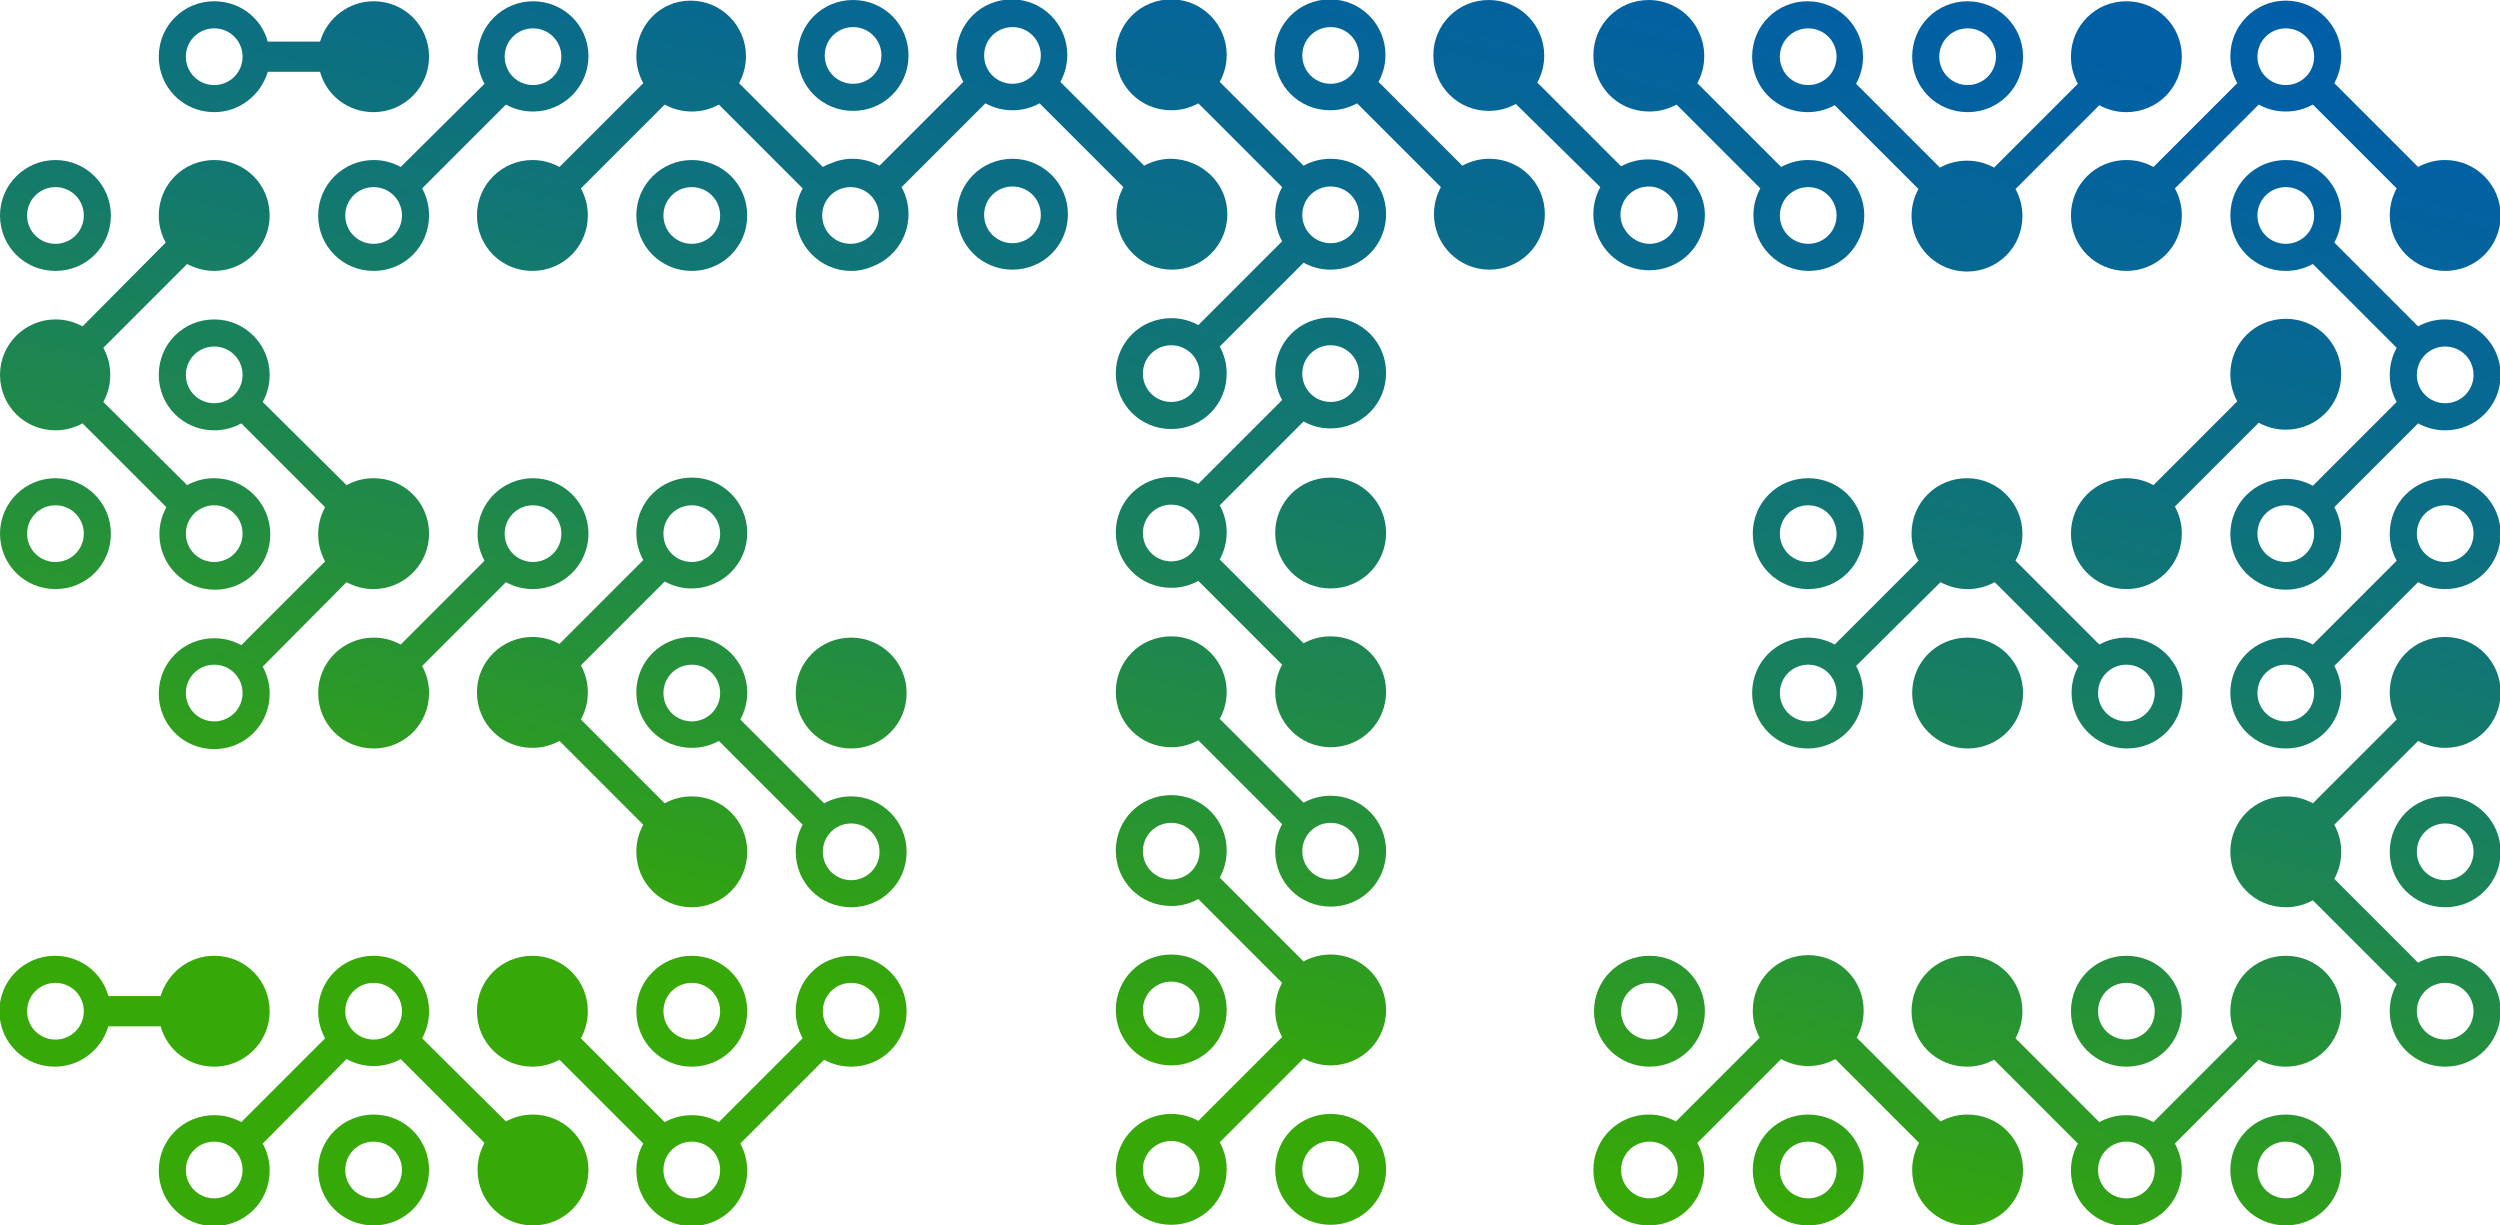 <?xml version="1.0" encoding="utf-8"?>
<!-- Generator: Adobe Illustrator 27.0.0, SVG Export Plug-In . SVG Version: 6.00 Build 0)  -->
<svg version="1.1" id="Layer_2_00000076602133219311449720000018130341663909429669_"
	 xmlns="http://www.w3.org/2000/svg" xmlns:xlink="http://www.w3.org/1999/xlink" x="0px" y="0px" viewBox="0 0 396.8 194.5"
	 style="enable-background:new 0 0 396.8 194.5;" xml:space="preserve">
<style type="text/css">
	.st0{fill:url(#SVGID_1_);}
	.st1{fill:url(#SVGID_00000089535266122706137930000013704388481655844250_);}
	.st2{fill:url(#SVGID_00000145027704363121784750000010399559116647128456_);}
	.st3{fill:url(#SVGID_00000024699639765290936700000014059421296465549472_);}
	.st4{fill:url(#SVGID_00000084523906835792406230000016439090507009569717_);}
	.st5{fill:url(#SVGID_00000011010082877896002540000010263063085368714678_);}
	.st6{fill:url(#SVGID_00000101790381829415885540000008843141481598527912_);}
	.st7{fill:url(#SVGID_00000096762206488276335240000009494167744312906644_);}
	.st8{fill:url(#SVGID_00000034769854392870575860000016424802177517796992_);}
	.st9{fill:url(#SVGID_00000145048815352429473040000016478913540424090273_);}
	.st10{fill:url(#SVGID_00000159467532360919778430000005512714066596994491_);}
	.st11{fill:url(#SVGID_00000149344130901812232550000000530391005441875851_);}
	.st12{fill:url(#SVGID_00000013174506354553552870000015701074363309459117_);}
	.st13{fill:url(#SVGID_00000179626552259623882840000012774280201165611396_);}
	.st14{fill:url(#SVGID_00000060025332353913923780000007753543581532868776_);}
	.st15{fill:url(#SVGID_00000044138115062998910840000002889039033577097611_);}
	.st16{fill:url(#SVGID_00000013159877553443425710000006859025026107844262_);}
	.st17{fill:url(#SVGID_00000032617762507797056640000009037244428224193674_);}
	.st18{fill:url(#SVGID_00000038376834346698502540000002550822589207080631_);}
	.st19{fill:url(#SVGID_00000121274926799653088820000015949421951881426835_);}
	.st20{fill:url(#SVGID_00000049902687301178139470000015621943799124843681_);}
	.st21{fill:url(#SVGID_00000072248314767016203080000001407245538414974347_);}
	.st22{fill:url(#SVGID_00000017509075505437604600000006291662689273258663_);}
	.st23{fill:url(#SVGID_00000129195400511896572090000017679291453417878941_);}
	.st24{fill:url(#SVGID_00000170965789660914733240000017987035659006166936_);}
	.st25{fill:url(#SVGID_00000091733265934555499640000018097836443389959583_);}
	.st26{fill:url(#SVGID_00000152230234999994393330000010648991748307271564_);}
	.st27{fill:url(#SVGID_00000173869938919489219440000001667339317634347398_);}
	.st28{fill:url(#SVGID_00000062874698100036321140000000828986131697216902_);}
	.st29{fill:url(#SVGID_00000123399495186311864690000007303738409659948724_);}
	.st30{fill:url(#SVGID_00000081627325540661234440000010758874581403433352_);}
	.st31{fill:url(#SVGID_00000181069982762142105700000011518379108798067860_);}
	.st32{fill:url(#SVGID_00000057129010380707254870000008770431125051606913_);}
	.st33{fill:url(#SVGID_00000098195572788694527950000003381893409049441704_);}
	.st34{fill:url(#SVGID_00000018223197587813626740000011568847519069484209_);}
	.st35{fill:url(#SVGID_00000126322266749131461540000013865104560839387814_);}
	.st36{fill:url(#SVGID_00000152960592814757221870000007734617034928999304_);}
	.st37{fill:url(#SVGID_00000106117251799539844870000013789738630705055391_);}
	.st38{fill:url(#SVGID_00000026165314791171574660000015442837231195304633_);}
	.st39{fill:url(#SVGID_00000119806946016343703380000005889414933120137151_);}
	.st40{fill:url(#SVGID_00000000944267056332641550000017810491371508335788_);}
	.st41{fill:url(#SVGID_00000132807441824125643290000002910513639822080149_);}
	.st42{fill:url(#SVGID_00000001658814997833287250000011366784301369633937_);}
	.st43{fill:url(#SVGID_00000136404046557431818660000003315673649452982657_);}
	.st44{fill:url(#SVGID_00000005983462220845466450000001396949311320640944_);}
	.st45{fill:url(#SVGID_00000132090575991943210530000007238898170629976236_);}
</style>
<g id="Layer_1-2">
	<g>
		
			<linearGradient id="SVGID_1_" gradientUnits="userSpaceOnUse" x1="191.31" y1="25.34" x2="237.731" y2="226.41" gradientTransform="matrix(1 0 0 -1 0 196)">
			<stop  offset="0" style="stop-color:#36A808"/>
			<stop  offset="4.000000e-02" style="stop-color:#32A312"/>
			<stop  offset="0.28" style="stop-color:#208A47"/>
			<stop  offset="0.51" style="stop-color:#127771"/>
			<stop  offset="0.71" style="stop-color:#08698F"/>
			<stop  offset="0.88" style="stop-color:#0261A1"/>
			<stop  offset="1" style="stop-color:#005EA8"/>
		</linearGradient>
		<path class="st0" d="M211.2,75.8c-4.9,0-8.8,3.9-8.8,8.8s3.9,8.8,8.8,8.8s8.8-3.9,8.8-8.8S216.1,75.8,211.2,75.8z"/>
		
			<linearGradient id="SVGID_00000032648723079042308500000008807806478143120012_" gradientUnits="userSpaceOnUse" x1="124.604" y1="40.739" x2="171.024" y2="241.809" gradientTransform="matrix(1 0 0 -1 0 196)">
			<stop  offset="0" style="stop-color:#36A808"/>
			<stop  offset="4.000000e-02" style="stop-color:#32A312"/>
			<stop  offset="0.28" style="stop-color:#208A47"/>
			<stop  offset="0.51" style="stop-color:#127771"/>
			<stop  offset="0.71" style="stop-color:#08698F"/>
			<stop  offset="0.88" style="stop-color:#0261A1"/>
			<stop  offset="1" style="stop-color:#005EA8"/>
		</linearGradient>
		<path style="fill:url(#SVGID_00000032648723079042308500000008807806478143120012_);" d="M135.1,101.2c-4.9,0-8.8,3.9-8.8,8.8
			s3.9,8.8,8.8,8.8s8.8-3.9,8.8-8.8S139.9,101.2,135.1,101.2z"/>
		
			<linearGradient id="SVGID_00000039826336396614878100000012942503747828257436_" gradientUnits="userSpaceOnUse" x1="320.523" y1="-4.498" x2="366.943" y2="196.572" gradientTransform="matrix(1 0 0 -1 0 196)">
			<stop  offset="0" style="stop-color:#36A808"/>
			<stop  offset="4.000000e-02" style="stop-color:#32A312"/>
			<stop  offset="0.28" style="stop-color:#208A47"/>
			<stop  offset="0.51" style="stop-color:#127771"/>
			<stop  offset="0.71" style="stop-color:#08698F"/>
			<stop  offset="0.88" style="stop-color:#0261A1"/>
			<stop  offset="1" style="stop-color:#005EA8"/>
		</linearGradient>
		<path style="fill:url(#SVGID_00000039826336396614878100000012942503747828257436_);" d="M362.8,68.2c4.9,0,8.8-3.9,8.8-8.8
			s-3.9-8.8-8.8-8.8s-8.8,3.9-8.8,8.8c0,1.6,0.4,3,1.1,4.3L341.8,77c-1.3-0.7-2.7-1.1-4.3-1.1c-4.9,0-8.8,3.9-8.8,8.8
			s3.9,8.8,8.8,8.8s8.8-3.9,8.8-8.8c0-1.6-0.4-3-1.1-4.3l13.3-13.3C359.8,67.8,361.2,68.2,362.8,68.2z"/>
		
			<linearGradient id="SVGID_00000163760920773265594330000010926150759200825516_" gradientUnits="userSpaceOnUse" x1="292.873" y1="1.889" x2="339.293" y2="202.959" gradientTransform="matrix(1 0 0 -1 0 196)">
			<stop  offset="0" style="stop-color:#36A808"/>
			<stop  offset="4.000000e-02" style="stop-color:#32A312"/>
			<stop  offset="0.28" style="stop-color:#208A47"/>
			<stop  offset="0.51" style="stop-color:#127771"/>
			<stop  offset="0.71" style="stop-color:#08698F"/>
			<stop  offset="0.88" style="stop-color:#0261A1"/>
			<stop  offset="1" style="stop-color:#005EA8"/>
		</linearGradient>
		<path style="fill:url(#SVGID_00000163760920773265594330000010926150759200825516_);" d="M303.5,110c0,4.8,3.9,8.8,8.8,8.8
			s8.8-3.9,8.8-8.8s-3.9-8.8-8.8-8.8S303.5,105.1,303.5,110z"/>
		
			<linearGradient id="SVGID_00000116206647976730316630000014532723499106502582_" gradientUnits="userSpaceOnUse" x1="187.622" y1="26.19" x2="234.042" y2="227.26" gradientTransform="matrix(1 0 0 -1 0 196)">
			<stop  offset="0" style="stop-color:#36A808"/>
			<stop  offset="4.000000e-02" style="stop-color:#32A312"/>
			<stop  offset="0.28" style="stop-color:#208A47"/>
			<stop  offset="0.51" style="stop-color:#127771"/>
			<stop  offset="0.71" style="stop-color:#08698F"/>
			<stop  offset="0.88" style="stop-color:#0261A1"/>
			<stop  offset="1" style="stop-color:#005EA8"/>
		</linearGradient>
		<path style="fill:url(#SVGID_00000116206647976730316630000014532723499106502582_);" d="M211.2,126.3c-1.6,0-3,0.4-4.3,1.1
			l-13.3-13.3c0.7-1.3,1.1-2.7,1.1-4.3c0-4.8-3.9-8.8-8.8-8.8s-8.8,3.9-8.8,8.8s3.9,8.8,8.8,8.8c1.6,0,3-0.4,4.3-1.1l13.3,13.3
			c-0.7,1.3-1.1,2.7-1.1,4.3c0,4.9,3.9,8.8,8.8,8.8s8.8-3.9,8.8-8.8S216.1,126.3,211.2,126.3z M211.2,139.6c-2.5,0-4.5-2-4.5-4.5
			s2-4.5,4.5-4.5s4.5,2,4.5,4.5S213.7,139.6,211.2,139.6z"/>
		
			<linearGradient id="SVGID_00000154428203541432142650000003527315123632186517_" gradientUnits="userSpaceOnUse" x1="213.45" y1="20.22" x2="259.87" y2="221.3" gradientTransform="matrix(1 0 0 -1 0 196)">
			<stop  offset="0" style="stop-color:#36A808"/>
			<stop  offset="4.000000e-02" style="stop-color:#32A312"/>
			<stop  offset="0.28" style="stop-color:#208A47"/>
			<stop  offset="0.51" style="stop-color:#127771"/>
			<stop  offset="0.71" style="stop-color:#08698F"/>
			<stop  offset="0.88" style="stop-color:#0261A1"/>
			<stop  offset="1" style="stop-color:#005EA8"/>
		</linearGradient>
		<path style="fill:url(#SVGID_00000154428203541432142650000003527315123632186517_);" d="M211.2,176.8c-4.9,0-8.8,3.9-8.8,8.8
			s3.9,8.8,8.8,8.8s8.8-3.9,8.8-8.8S216.1,176.8,211.2,176.8z M211.2,190.1c-2.5,0-4.5-2-4.5-4.5s2-4.5,4.5-4.5s4.5,2,4.5,4.5
			S213.7,190.1,211.2,190.1z"/>
		
			<linearGradient id="SVGID_00000085218804041181596020000014034922319801170360_" gradientUnits="userSpaceOnUse" x1="213.486" y1="20.211" x2="259.906" y2="221.291" gradientTransform="matrix(1 0 0 -1 0 196)">
			<stop  offset="0" style="stop-color:#36A808"/>
			<stop  offset="4.000000e-02" style="stop-color:#32A312"/>
			<stop  offset="0.28" style="stop-color:#208A47"/>
			<stop  offset="0.51" style="stop-color:#127771"/>
			<stop  offset="0.71" style="stop-color:#08698F"/>
			<stop  offset="0.88" style="stop-color:#0261A1"/>
			<stop  offset="1" style="stop-color:#005EA8"/>
		</linearGradient>
		<path style="fill:url(#SVGID_00000085218804041181596020000014034922319801170360_);" d="M269.4,29.9c-1.5-2.8-4.4-4.6-7.8-4.6
			c-1.6,0-3,0.4-4.3,1.1l-13.3-13.3c0.7-1.3,1.1-2.7,1.1-4.3c0-4.8-3.9-8.8-8.8-8.8s-8.8,3.9-8.8,8.8s3.9,8.8,8.8,8.8
			c1.6,0,3-0.4,4.3-1.1L254,29.7c-0.7,1.3-1.1,2.7-1.1,4.3s0.4,3,1.1,4.3c1.5,2.8,4.4,4.6,7.8,4.6c4.9,0,8.8-3.9,8.8-8.8
			C270.6,32.6,270.2,31.2,269.4,29.9L269.4,29.9z M261.8,38.7c-1.6,0-3-0.9-3.8-2.1c-0.5-0.7-0.8-1.6-0.8-2.5c0-2.5,2-4.5,4.5-4.5
			c1.6,0,3,0.9,3.8,2.1c0.5,0.7,0.8,1.6,0.8,2.5C266.3,36.7,264.3,38.7,261.8,38.7L261.8,38.7z"/>
		
			<linearGradient id="SVGID_00000089559654130835939820000011126383978679732110_" gradientUnits="userSpaceOnUse" x1="189.452" y1="25.762" x2="235.873" y2="226.842" gradientTransform="matrix(1 0 0 -1 0 196)">
			<stop  offset="0" style="stop-color:#36A808"/>
			<stop  offset="4.000000e-02" style="stop-color:#32A312"/>
			<stop  offset="0.28" style="stop-color:#208A47"/>
			<stop  offset="0.51" style="stop-color:#127771"/>
			<stop  offset="0.71" style="stop-color:#08698F"/>
			<stop  offset="0.88" style="stop-color:#0261A1"/>
			<stop  offset="1" style="stop-color:#005EA8"/>
		</linearGradient>
		<path style="fill:url(#SVGID_00000089559654130835939820000011126383978679732110_);" d="M236.4,25.2c-1.6,0-3,0.4-4.3,1.1
			l-13.3-13.3c0.7-1.3,1.1-2.7,1.1-4.3c0-4.8-3.9-8.8-8.8-8.8s-8.8,3.9-8.8,8.8s3.9,8.8,8.8,8.8c1.6,0,3-0.4,4.3-1.1l13.3,13.3
			c-0.7,1.3-1.1,2.7-1.1,4.3c0,4.8,3.9,8.8,8.8,8.8s8.8-3.9,8.8-8.8S241.3,25.2,236.4,25.2z M211.2,13.3c-2.5,0-4.5-2-4.5-4.5
			s2-4.5,4.5-4.5s4.5,2,4.5,4.5S213.7,13.3,211.2,13.3z"/>
		
			<linearGradient id="SVGID_00000011013932808905758490000014596341729527032196_" gradientUnits="userSpaceOnUse" x1="165.479" y1="31.3" x2="211.899" y2="232.37" gradientTransform="matrix(1 0 0 -1 0 196)">
			<stop  offset="0" style="stop-color:#36A808"/>
			<stop  offset="4.000000e-02" style="stop-color:#32A312"/>
			<stop  offset="0.28" style="stop-color:#208A47"/>
			<stop  offset="0.51" style="stop-color:#127771"/>
			<stop  offset="0.71" style="stop-color:#08698F"/>
			<stop  offset="0.88" style="stop-color:#0261A1"/>
			<stop  offset="1" style="stop-color:#005EA8"/>
		</linearGradient>
		<path style="fill:url(#SVGID_00000011013932808905758490000014596341729527032196_);" d="M211.2,25.2c-1.6,0-3,0.4-4.3,1.1
			l-13.3-13.3c0.7-1.3,1.1-2.7,1.1-4.3c0-4.8-3.9-8.8-8.8-8.8s-8.8,3.9-8.8,8.8s3.9,8.8,8.8,8.8c1.6,0,3-0.4,4.3-1.1l13.3,13.3
			c-0.7,1.3-1.1,2.7-1.1,4.3s0.4,3,1.1,4.3l-13.3,13.3c-1.3-0.7-2.7-1.1-4.3-1.1c-4.9,0-8.8,3.9-8.8,8.8s3.9,8.8,8.8,8.8
			s8.8-3.9,8.8-8.8c0-1.6-0.4-3-1.1-4.3l13.3-13.3c1.3,0.7,2.7,1.1,4.3,1.1c4.9,0,8.8-3.9,8.8-8.8S216.1,25.2,211.2,25.2z
			 M185.9,63.8c-2.5,0-4.5-2-4.5-4.5s2-4.5,4.5-4.5s4.5,2,4.5,4.5S188.4,63.8,185.9,63.8z M211.2,38.6c-2.5,0-4.5-2-4.5-4.5
			s2-4.5,4.5-4.5s4.5,2,4.5,4.5S213.7,38.6,211.2,38.6z"/>
		
			<linearGradient id="SVGID_00000049180612615089647570000001847417132169185427_" gradientUnits="userSpaceOnUse" x1="102.768" y1="45.77" x2="149.188" y2="246.85" gradientTransform="matrix(1 0 0 -1 0 196)">
			<stop  offset="0" style="stop-color:#36A808"/>
			<stop  offset="4.000000e-02" style="stop-color:#32A312"/>
			<stop  offset="0.28" style="stop-color:#208A47"/>
			<stop  offset="0.51" style="stop-color:#127771"/>
			<stop  offset="0.71" style="stop-color:#08698F"/>
			<stop  offset="0.88" style="stop-color:#0261A1"/>
			<stop  offset="1" style="stop-color:#005EA8"/>
		</linearGradient>
		<path style="fill:url(#SVGID_00000049180612615089647570000001847417132169185427_);" d="M135.4,0c-4.9,0-8.8,3.9-8.8,8.8
			s3.9,8.8,8.8,8.8s8.8-3.9,8.8-8.8S140.3,0,135.4,0z M135.4,13.3c-2.5,0-4.5-2-4.5-4.5s2-4.5,4.5-4.5s4.5,2,4.5,4.5
			S137.9,13.3,135.4,13.3z"/>
		
			<linearGradient id="SVGID_00000101066423994318393310000015916412321702828169_" gradientUnits="userSpaceOnUse" x1="182.083" y1="27.459" x2="228.513" y2="228.539" gradientTransform="matrix(1 0 0 -1 0 196)">
			<stop  offset="0" style="stop-color:#36A808"/>
			<stop  offset="4.000000e-02" style="stop-color:#32A312"/>
			<stop  offset="0.28" style="stop-color:#208A47"/>
			<stop  offset="0.51" style="stop-color:#127771"/>
			<stop  offset="0.71" style="stop-color:#08698F"/>
			<stop  offset="0.88" style="stop-color:#0261A1"/>
			<stop  offset="1" style="stop-color:#005EA8"/>
		</linearGradient>
		<path style="fill:url(#SVGID_00000101066423994318393310000015916412321702828169_);" d="M211.2,101c-1.6,0-3,0.4-4.3,1.1
			l-13.3-13.3c0.7-1.3,1.1-2.7,1.1-4.3s-0.4-3-1.1-4.3l13.3-13.3c1.3,0.7,2.7,1.1,4.3,1.1c4.9,0,8.8-3.9,8.8-8.8s-3.9-8.8-8.8-8.8
			s-8.8,3.9-8.8,8.8c0,1.6,0.4,3,1.1,4.3l-13.3,13.3c-1.3-0.7-2.7-1.1-4.3-1.1c-4.9,0-8.8,3.9-8.8,8.8s3.9,8.8,8.8,8.8
			c1.6,0,3-0.4,4.3-1.1l13.3,13.3c-0.7,1.3-1.1,2.7-1.1,4.3c0,4.8,3.9,8.8,8.8,8.8s8.8-3.9,8.8-8.8S216.1,101,211.2,101z
			 M211.2,54.8c2.5,0,4.5,2,4.5,4.5s-2,4.5-4.5,4.5s-4.5-2-4.5-4.5S208.7,54.8,211.2,54.8z M185.9,89.1c-2.5,0-4.5-2-4.5-4.5
			s2-4.5,4.5-4.5s4.5,2,4.5,4.5S188.4,89.1,185.9,89.1z"/>
		
			<linearGradient id="SVGID_00000170244471549321684760000015726559362888539321_" gradientUnits="userSpaceOnUse" x1="183.933" y1="27.039" x2="230.363" y2="228.109" gradientTransform="matrix(1 0 0 -1 0 196)">
			<stop  offset="0" style="stop-color:#36A808"/>
			<stop  offset="4.000000e-02" style="stop-color:#32A312"/>
			<stop  offset="0.28" style="stop-color:#208A47"/>
			<stop  offset="0.51" style="stop-color:#127771"/>
			<stop  offset="0.71" style="stop-color:#08698F"/>
			<stop  offset="0.88" style="stop-color:#0261A1"/>
			<stop  offset="1" style="stop-color:#005EA8"/>
		</linearGradient>
		<path style="fill:url(#SVGID_00000170244471549321684760000015726559362888539321_);" d="M185.9,151.5c-4.9,0-8.8,3.9-8.8,8.8
			s3.9,8.8,8.8,8.8s8.8-3.9,8.8-8.8S190.8,151.5,185.9,151.5z M185.9,164.8c-2.5,0-4.5-2-4.5-4.5s2-4.5,4.5-4.5s4.5,2,4.5,4.5
			S188.4,164.8,185.9,164.8z"/>
		
			<linearGradient id="SVGID_00000022529002987052185180000004175579843748891291_" gradientUnits="userSpaceOnUse" x1="193.155" y1="24.911" x2="239.575" y2="225.981" gradientTransform="matrix(1 0 0 -1 0 196)">
			<stop  offset="0" style="stop-color:#36A808"/>
			<stop  offset="4.000000e-02" style="stop-color:#32A312"/>
			<stop  offset="0.28" style="stop-color:#208A47"/>
			<stop  offset="0.51" style="stop-color:#127771"/>
			<stop  offset="0.71" style="stop-color:#08698F"/>
			<stop  offset="0.88" style="stop-color:#0261A1"/>
			<stop  offset="1" style="stop-color:#005EA8"/>
		</linearGradient>
		<path style="fill:url(#SVGID_00000022529002987052185180000004175579843748891291_);" d="M211.2,151.5c-1.6,0-3,0.4-4.3,1.1
			l-13.3-13.3c0.7-1.3,1.1-2.7,1.1-4.3c0-4.9-3.9-8.8-8.8-8.8s-8.8,3.9-8.8,8.8s3.9,8.8,8.8,8.8c1.6,0,3-0.4,4.3-1.1l13.3,13.3
			c-0.7,1.3-1.1,2.7-1.1,4.3s0.4,3,1.1,4.3l-13.3,13.3c-1.3-0.7-2.7-1.1-4.3-1.1c-4.9,0-8.8,3.9-8.8,8.8s3.9,8.8,8.8,8.8
			s8.8-3.9,8.8-8.8c0-1.6-0.4-3-1.1-4.3l13.3-13.3c1.3,0.7,2.7,1.1,4.3,1.1c4.9,0,8.8-3.9,8.8-8.8S216.1,151.5,211.2,151.5z
			 M185.9,139.6c-2.5,0-4.5-2-4.5-4.5s2-4.5,4.5-4.5s4.5,2,4.5,4.5S188.4,139.6,185.9,139.6z M185.9,190.1c-2.5,0-4.5-2-4.5-4.5
			s2-4.5,4.5-4.5s4.5,2,4.5,4.5S188.4,190.1,185.9,190.1z"/>
		
			<linearGradient id="SVGID_00000072962528484902775720000009459533418097992348_" gradientUnits="userSpaceOnUse" x1="132.285" y1="38.959" x2="178.705" y2="240.039" gradientTransform="matrix(1 0 0 -1 0 196)">
			<stop  offset="0" style="stop-color:#36A808"/>
			<stop  offset="4.000000e-02" style="stop-color:#32A312"/>
			<stop  offset="0.28" style="stop-color:#208A47"/>
			<stop  offset="0.51" style="stop-color:#127771"/>
			<stop  offset="0.71" style="stop-color:#08698F"/>
			<stop  offset="0.88" style="stop-color:#0261A1"/>
			<stop  offset="1" style="stop-color:#005EA8"/>
		</linearGradient>
		<path style="fill:url(#SVGID_00000072962528484902775720000009459533418097992348_);" d="M160.7,25.2c-4.9,0-8.8,3.9-8.8,8.8
			s3.9,8.8,8.8,8.8s8.8-3.9,8.8-8.8S165.5,25.2,160.7,25.2z M160.7,38.6c-2.5,0-4.5-2-4.5-4.5s2-4.5,4.5-4.5s4.5,2,4.5,4.5
			S163.2,38.6,160.7,38.6z"/>
		
			<linearGradient id="SVGID_00000012467984058389058250000011772998273614792326_" gradientUnits="userSpaceOnUse" x1="-0.814" y1="69.689" x2="45.606" y2="270.759" gradientTransform="matrix(1 0 0 -1 0 196)">
			<stop  offset="0" style="stop-color:#36A808"/>
			<stop  offset="4.000000e-02" style="stop-color:#32A312"/>
			<stop  offset="0.28" style="stop-color:#208A47"/>
			<stop  offset="0.51" style="stop-color:#127771"/>
			<stop  offset="0.71" style="stop-color:#08698F"/>
			<stop  offset="0.88" style="stop-color:#0261A1"/>
			<stop  offset="1" style="stop-color:#005EA8"/>
		</linearGradient>
		<path style="fill:url(#SVGID_00000012467984058389058250000011772998273614792326_);" d="M8.8,75.9c-4.8,0-8.8,3.9-8.8,8.8
			s3.9,8.8,8.8,8.8s8.8-3.9,8.8-8.8S13.6,75.9,8.8,75.9z M8.8,89.2c-2.5,0-4.5-2-4.5-4.5s2-4.5,4.5-4.5s4.5,2,4.5,4.5
			S11.3,89.2,8.8,89.2z"/>
		
			<linearGradient id="SVGID_00000036966692285613926320000000572942096025324467_" gradientUnits="userSpaceOnUse" x1="-11.884" y1="72.249" x2="34.536" y2="273.319" gradientTransform="matrix(1 0 0 -1 0 196)">
			<stop  offset="0" style="stop-color:#36A808"/>
			<stop  offset="4.000000e-02" style="stop-color:#32A312"/>
			<stop  offset="0.28" style="stop-color:#208A47"/>
			<stop  offset="0.51" style="stop-color:#127771"/>
			<stop  offset="0.71" style="stop-color:#08698F"/>
			<stop  offset="0.88" style="stop-color:#0261A1"/>
			<stop  offset="1" style="stop-color:#005EA8"/>
		</linearGradient>
		<path style="fill:url(#SVGID_00000036966692285613926320000000572942096025324467_);" d="M8.8,25.4c-4.8,0-8.8,3.9-8.8,8.8
			S3.9,43,8.8,43s8.8-3.9,8.8-8.8S13.6,25.4,8.8,25.4z M8.8,38.7c-2.5,0-4.5-2-4.5-4.5s2-4.5,4.5-4.5s4.5,2,4.5,4.5
			S11.3,38.7,8.8,38.7z"/>
		
			<linearGradient id="SVGID_00000039851934750767067900000014633325610895916217_" gradientUnits="userSpaceOnUse" x1="27.778" y1="63.09" x2="74.198" y2="264.161" gradientTransform="matrix(1 0 0 -1 0 196)">
			<stop  offset="0" style="stop-color:#36A808"/>
			<stop  offset="4.000000e-02" style="stop-color:#32A312"/>
			<stop  offset="0.28" style="stop-color:#208A47"/>
			<stop  offset="0.51" style="stop-color:#127771"/>
			<stop  offset="0.71" style="stop-color:#08698F"/>
			<stop  offset="0.88" style="stop-color:#0261A1"/>
			<stop  offset="1" style="stop-color:#005EA8"/>
		</linearGradient>
		<path style="fill:url(#SVGID_00000039851934750767067900000014633325610895916217_);" d="M34,151.7c-4,0-7.4,2.7-8.5,6.4h-8.3
			c-1-3.7-4.4-6.4-8.5-6.4c-4.8,0-8.8,3.9-8.8,8.8s3.9,8.8,8.8,8.8c4,0,7.4-2.7,8.5-6.4h8.3c1,3.7,4.4,6.4,8.5,6.4
			c4.8,0,8.8-3.9,8.8-8.8S38.9,151.7,34,151.7z M8.8,165c-2.5,0-4.5-2-4.5-4.5s2-4.5,4.5-4.5s4.5,2,4.5,4.5S11.3,165,8.8,165z"/>
		
			<linearGradient id="SVGID_00000127025023432988337240000013758036113746518418_" gradientUnits="userSpaceOnUse" x1="8.399" y1="67.56" x2="54.819" y2="268.63" gradientTransform="matrix(1 0 0 -1 0 196)">
			<stop  offset="0" style="stop-color:#36A808"/>
			<stop  offset="4.000000e-02" style="stop-color:#32A312"/>
			<stop  offset="0.28" style="stop-color:#208A47"/>
			<stop  offset="0.51" style="stop-color:#127771"/>
			<stop  offset="0.71" style="stop-color:#08698F"/>
			<stop  offset="0.88" style="stop-color:#0261A1"/>
			<stop  offset="1" style="stop-color:#005EA8"/>
		</linearGradient>
		<path style="fill:url(#SVGID_00000127025023432988337240000013758036113746518418_);" d="M34,75.9c-1.6,0-3,0.4-4.3,1.1L16.4,63.8
			c0.7-1.3,1.1-2.7,1.1-4.3s-0.4-3-1.1-4.3l13.3-13.3C31,42.6,32.5,43,34,43c4.8,0,8.8-3.9,8.8-8.8s-3.9-8.8-8.8-8.8
			s-8.8,3.9-8.8,8.8c0,1.6,0.4,3,1.1,4.3L13.1,51.8c-1.3-0.7-2.7-1.1-4.3-1.1c-4.8,0-8.8,3.9-8.8,8.8s3.9,8.8,8.8,8.8
			c1.6,0,3-0.4,4.3-1.1l13.3,13.3c-0.7,1.3-1.1,2.7-1.1,4.3c0,4.8,3.9,8.8,8.8,8.8s8.8-3.9,8.8-8.8S38.9,75.9,34,75.9z M34,89.2
			c-2.5,0-4.5-2-4.5-4.5s2-4.5,4.5-4.5s4.5,2,4.5,4.5S36.5,89.2,34,89.2z"/>
		
			<linearGradient id="SVGID_00000039855546133594825410000016299944354381146278_" gradientUnits="userSpaceOnUse" x1="84.015" y1="50.111" x2="130.435" y2="251.181" gradientTransform="matrix(1 0 0 -1 0 196)">
			<stop  offset="0" style="stop-color:#36A808"/>
			<stop  offset="4.000000e-02" style="stop-color:#32A312"/>
			<stop  offset="0.28" style="stop-color:#208A47"/>
			<stop  offset="0.51" style="stop-color:#127771"/>
			<stop  offset="0.71" style="stop-color:#08698F"/>
			<stop  offset="0.88" style="stop-color:#0261A1"/>
			<stop  offset="1" style="stop-color:#005EA8"/>
		</linearGradient>
		<path style="fill:url(#SVGID_00000039855546133594825410000016299944354381146278_);" d="M109.8,25.4c-4.8,0-8.8,3.9-8.8,8.8
			s3.9,8.8,8.8,8.8s8.8-3.9,8.8-8.8S114.7,25.4,109.8,25.4z M109.8,38.7c-2.5,0-4.5-2-4.5-4.5s2-4.5,4.5-4.5s4.5,2,4.5,4.5
			S112.3,38.7,109.8,38.7z"/>
		
			<linearGradient id="SVGID_00000103951540499244838910000011909054257884488341_" gradientUnits="userSpaceOnUse" x1="108.144" y1="44.531" x2="154.564" y2="245.611" gradientTransform="matrix(1 0 0 -1 0 196)">
			<stop  offset="0" style="stop-color:#36A808"/>
			<stop  offset="4.000000e-02" style="stop-color:#32A312"/>
			<stop  offset="0.28" style="stop-color:#208A47"/>
			<stop  offset="0.51" style="stop-color:#127771"/>
			<stop  offset="0.71" style="stop-color:#08698F"/>
			<stop  offset="0.88" style="stop-color:#0261A1"/>
			<stop  offset="1" style="stop-color:#005EA8"/>
		</linearGradient>
		<path style="fill:url(#SVGID_00000103951540499244838910000011909054257884488341_);" d="M185.9,25.2c-1.6,0-3,0.4-4.3,1.1
			l-13.3-13.3c0.7-1.3,1.1-2.7,1.1-4.3c0-4.8-3.9-8.8-8.8-8.8s-8.8,3.9-8.8,8.8c0,1.6,0.4,3,1.1,4.3l-13.3,13.3
			c-1.3-0.7-2.7-1.1-4.3-1.1c-1.3,0-2.5,0.3-3.6,0.8c-0.4,0.1-0.7,0.3-1.1,0.5l-13.3-13.3c0.7-1.3,1.1-2.7,1.1-4.3
			c0-4.8-3.9-8.8-8.8-8.8S101,4.1,101,8.9c0,1.6,0.4,3,1.1,4.3L88.8,26.5c-1.3-0.7-2.7-1.1-4.3-1.1c-4.8,0-8.8,3.9-8.8,8.8
			s3.9,8.8,8.8,8.8s8.8-3.9,8.8-8.8c0-1.6-0.4-3-1.1-4.3l13.3-13.3c1.3,0.7,2.7,1.1,4.3,1.1s3-0.4,4.3-1.1l13.3,13.3
			c-0.7,1.3-1.1,2.7-1.1,4.3c0,4.8,3.9,8.8,8.8,8.8c1.3,0,2.5-0.3,3.6-0.8c3.2-1.3,5.5-4.5,5.5-8.2c0-1.6-0.4-3-1.1-4.3l13.3-13.3
			c1.3,0.7,2.7,1.1,4.3,1.1s3-0.4,4.3-1.1l13.3,13.3c-0.7,1.3-1.1,2.7-1.1,4.3c0,4.8,3.9,8.8,8.8,8.8s8.8-3.9,8.8-8.8
			S190.8,25.3,185.9,25.2L185.9,25.2z M135,38.7c-2.5,0-4.5-2-4.5-4.5s2-4.5,4.5-4.5s4.5,2,4.5,4.5S137.5,38.7,135,38.7z
			 M160.7,13.3c-2.5,0-4.5-2-4.5-4.5s2-4.5,4.5-4.5s4.5,2,4.5,4.5S163.2,13.3,160.7,13.3z"/>
		
			<linearGradient id="SVGID_00000148646648200525177400000009230387290937877930_" gradientUnits="userSpaceOnUse" x1="91.397" y1="48.401" x2="137.816" y2="249.471" gradientTransform="matrix(1 0 0 -1 0 196)">
			<stop  offset="0" style="stop-color:#36A808"/>
			<stop  offset="4.000000e-02" style="stop-color:#32A312"/>
			<stop  offset="0.28" style="stop-color:#208A47"/>
			<stop  offset="0.51" style="stop-color:#127771"/>
			<stop  offset="0.71" style="stop-color:#08698F"/>
			<stop  offset="0.88" style="stop-color:#0261A1"/>
			<stop  offset="1" style="stop-color:#005EA8"/>
		</linearGradient>
		<path style="fill:url(#SVGID_00000148646648200525177400000009230387290937877930_);" d="M109.8,126.4c-1.6,0-3,0.4-4.3,1.1
			l-13.3-13.3c0.7-1.3,1.1-2.7,1.1-4.3s-0.4-3-1.1-4.3l13.3-13.3c1.3,0.7,2.7,1.1,4.3,1.1c4.8,0,8.8-3.9,8.8-8.8s-3.9-8.8-8.8-8.8
			s-8.8,3.9-8.8,8.8c0,1.6,0.4,3,1.1,4.3l-13.3,13.3c-1.3-0.7-2.7-1.1-4.3-1.1c-4.8,0-8.8,3.9-8.8,8.8s3.9,8.8,8.8,8.8
			c1.6,0,3-0.4,4.3-1.1l13.3,13.3c-0.7,1.3-1.1,2.7-1.1,4.3c0,4.9,3.9,8.8,8.8,8.8s8.8-3.9,8.8-8.8S114.7,126.4,109.8,126.4z
			 M109.8,80.2c2.5,0,4.5,2,4.5,4.5s-2,4.5-4.5,4.5s-4.5-2-4.5-4.5S107.3,80.2,109.8,80.2z"/>
		
			<linearGradient id="SVGID_00000042702366790092830550000007684839015632905111_" gradientUnits="userSpaceOnUse" x1="115.377" y1="42.861" x2="161.798" y2="243.941" gradientTransform="matrix(1 0 0 -1 0 196)">
			<stop  offset="0" style="stop-color:#36A808"/>
			<stop  offset="4.000000e-02" style="stop-color:#32A312"/>
			<stop  offset="0.28" style="stop-color:#208A47"/>
			<stop  offset="0.51" style="stop-color:#127771"/>
			<stop  offset="0.71" style="stop-color:#08698F"/>
			<stop  offset="0.88" style="stop-color:#0261A1"/>
			<stop  offset="1" style="stop-color:#005EA8"/>
		</linearGradient>
		<path style="fill:url(#SVGID_00000042702366790092830550000007684839015632905111_);" d="M135.1,126.4c-1.6,0-3,0.4-4.3,1.1
			l-13.3-13.3c0.7-1.3,1.1-2.7,1.1-4.3c0-4.8-3.9-8.8-8.8-8.8s-8.8,3.9-8.8,8.8s3.9,8.8,8.8,8.8c1.6,0,3-0.4,4.3-1.1l13.3,13.3
			c-0.7,1.3-1.1,2.7-1.1,4.3c0,4.9,3.9,8.8,8.8,8.8s8.8-3.9,8.8-8.8S139.9,126.4,135.1,126.4z M109.8,114.5c-2.5,0-4.5-2-4.5-4.5
			s2-4.5,4.5-4.5s4.5,2,4.5,4.5S112.3,114.5,109.8,114.5z M135.1,139.7c-2.5,0-4.5-2-4.5-4.5s2-4.5,4.5-4.5s4.5,2,4.5,4.5
			S137.6,139.7,135.1,139.7z"/>
		
			<linearGradient id="SVGID_00000095303497170113415620000009714585691435864496_" gradientUnits="userSpaceOnUse" x1="61.889" y1="55.21" x2="108.309" y2="256.29" gradientTransform="matrix(1 0 0 -1 0 196)">
			<stop  offset="0" style="stop-color:#36A808"/>
			<stop  offset="4.000000e-02" style="stop-color:#32A312"/>
			<stop  offset="0.28" style="stop-color:#208A47"/>
			<stop  offset="0.51" style="stop-color:#127771"/>
			<stop  offset="0.71" style="stop-color:#08698F"/>
			<stop  offset="0.88" style="stop-color:#0261A1"/>
			<stop  offset="1" style="stop-color:#005EA8"/>
		</linearGradient>
		<path style="fill:url(#SVGID_00000095303497170113415620000009714585691435864496_);" d="M84.6,75.9c-4.8,0-8.8,3.9-8.8,8.8
			c0,1.6,0.4,3,1.1,4.3l-13.3,13.3c-1.3-0.7-2.7-1.1-4.3-1.1c-4.8,0-8.8,3.9-8.8,8.8s3.9,8.8,8.8,8.8s8.8-3.9,8.8-8.8
			c0-1.6-0.4-3-1.1-4.3l13.3-13.3c1.3,0.7,2.7,1.1,4.3,1.1c4.8,0,8.8-3.9,8.8-8.8S89.4,75.9,84.6,75.9z M84.6,89.2
			c-2.5,0-4.5-2-4.5-4.5s2-4.5,4.5-4.5s4.5,2,4.5,4.5S87.1,89.2,84.6,89.2z"/>
		
			<linearGradient id="SVGID_00000106863293342033415080000009499425547612913293_" gradientUnits="userSpaceOnUse" x1="111.691" y1="43.72" x2="158.111" y2="244.79" gradientTransform="matrix(1 0 0 -1 0 196)">
			<stop  offset="0" style="stop-color:#36A808"/>
			<stop  offset="4.000000e-02" style="stop-color:#32A312"/>
			<stop  offset="0.28" style="stop-color:#208A47"/>
			<stop  offset="0.51" style="stop-color:#127771"/>
			<stop  offset="0.71" style="stop-color:#08698F"/>
			<stop  offset="0.88" style="stop-color:#0261A1"/>
			<stop  offset="1" style="stop-color:#005EA8"/>
		</linearGradient>
		<path style="fill:url(#SVGID_00000106863293342033415080000009499425547612913293_);" d="M109.8,151.7c-4.8,0-8.8,3.9-8.8,8.8
			s3.9,8.8,8.8,8.8s8.8-3.9,8.8-8.8S114.7,151.7,109.8,151.7z M109.8,165c-2.5,0-4.5-2-4.5-4.5s2-4.5,4.5-4.5s4.5,2,4.5,4.5
			S112.3,165,109.8,165z"/>
		
			<linearGradient id="SVGID_00000118372418854436171220000005208736785551991960_" gradientUnits="userSpaceOnUse" x1="32.372" y1="62.032" x2="78.792" y2="263.102" gradientTransform="matrix(1 0 0 -1 0 196)">
			<stop  offset="0" style="stop-color:#36A808"/>
			<stop  offset="4.000000e-02" style="stop-color:#32A312"/>
			<stop  offset="0.28" style="stop-color:#208A47"/>
			<stop  offset="0.51" style="stop-color:#127771"/>
			<stop  offset="0.71" style="stop-color:#08698F"/>
			<stop  offset="0.88" style="stop-color:#0261A1"/>
			<stop  offset="1" style="stop-color:#005EA8"/>
		</linearGradient>
		<path style="fill:url(#SVGID_00000118372418854436171220000005208736785551991960_);" d="M59.3,75.9c-1.6,0-3,0.4-4.3,1.1
			L41.7,63.8c0.7-1.3,1.1-2.7,1.1-4.3c0-4.8-3.9-8.8-8.8-8.8s-8.8,3.9-8.8,8.8s3.9,8.8,8.8,8.8c1.6,0,3-0.4,4.3-1.1l13.3,13.3
			c-0.7,1.3-1.1,2.7-1.1,4.3s0.4,3,1.1,4.3l-13.3,13.3c-1.3-0.7-2.7-1.1-4.3-1.1c-4.9,0-8.8,3.9-8.8,8.8s3.9,8.8,8.8,8.8
			s8.8-3.9,8.8-8.8c0-1.6-0.4-3-1.1-4.3L55,92.4c1.3,0.7,2.7,1.1,4.3,1.1c4.8,0,8.8-3.9,8.8-8.8S64.2,75.9,59.3,75.9z M34,64
			c-2.5,0-4.5-2-4.5-4.5s2-4.5,4.5-4.5s4.5,2,4.5,4.5S36.5,64,34,64z M34,114.5c-2.5,0-4.5-2-4.5-4.5s2-4.5,4.5-4.5s4.5,2,4.5,4.5
			S36.5,114.5,34,114.5z"/>
		
			<linearGradient id="SVGID_00000113321366198189071270000001848106646005036989_" gradientUnits="userSpaceOnUse" x1="111.691" y1="43.72" x2="158.111" y2="244.79" gradientTransform="matrix(1 0 0 -1 0 196)">
			<stop  offset="0" style="stop-color:#36A808"/>
			<stop  offset="4.000000e-02" style="stop-color:#32A312"/>
			<stop  offset="0.28" style="stop-color:#208A47"/>
			<stop  offset="0.51" style="stop-color:#127771"/>
			<stop  offset="0.71" style="stop-color:#08698F"/>
			<stop  offset="0.88" style="stop-color:#0261A1"/>
			<stop  offset="1" style="stop-color:#005EA8"/>
		</linearGradient>
		<path style="fill:url(#SVGID_00000113321366198189071270000001848106646005036989_);" d="M135.1,151.7c-4.9,0-8.8,3.9-8.8,8.8
			c0,1.6,0.4,3,1.1,4.3l-13.3,13.3c-1.3-0.7-2.7-1.1-4.3-1.1s-3,0.4-4.3,1.1l-13.3-13.3c0.7-1.3,1.1-2.7,1.1-4.3
			c0-4.9-3.9-8.8-8.8-8.8s-8.8,3.9-8.8,8.8s3.9,8.8,8.8,8.8c1.6,0,3-0.4,4.3-1.1l13.3,13.3c-0.7,1.3-1.1,2.7-1.1,4.3
			c0,4.9,3.9,8.8,8.8,8.8s8.8-3.9,8.8-8.8c0-1.6-0.4-3-1.1-4.3l13.3-13.3c1.3,0.7,2.7,1.1,4.3,1.1c4.9,0,8.8-3.9,8.8-8.8
			S139.9,151.7,135.1,151.7z M109.8,190.2c-2.5,0-4.5-2-4.5-4.5s2-4.5,4.5-4.5s4.5,2,4.5,4.5S112.3,190.2,109.8,190.2z M135.1,165
			c-2.5,0-4.5-2-4.5-4.5s2-4.5,4.5-4.5s4.5,2,4.5,4.5S137.6,165,135.1,165z"/>
		
			<linearGradient id="SVGID_00000183947628782989552990000015018962046512692898_" gradientUnits="userSpaceOnUse" x1="45.279" y1="59.05" x2="91.709" y2="260.12" gradientTransform="matrix(1 0 0 -1 0 196)">
			<stop  offset="0" style="stop-color:#36A808"/>
			<stop  offset="4.000000e-02" style="stop-color:#32A312"/>
			<stop  offset="0.28" style="stop-color:#208A47"/>
			<stop  offset="0.51" style="stop-color:#127771"/>
			<stop  offset="0.71" style="stop-color:#08698F"/>
			<stop  offset="0.88" style="stop-color:#0261A1"/>
			<stop  offset="1" style="stop-color:#005EA8"/>
		</linearGradient>
		<path style="fill:url(#SVGID_00000183947628782989552990000015018962046512692898_);" d="M84.6,0.2c-4.8,0-8.8,3.9-8.8,8.8
			c0,1.6,0.4,3,1.1,4.3L63.6,26.5c-1.3-0.7-2.7-1.1-4.3-1.1c-4.8,0-8.8,3.9-8.8,8.8s3.9,8.8,8.8,8.8s8.8-3.9,8.8-8.8
			c0-1.6-0.4-3-1.1-4.3l13.3-13.3c1.3,0.7,2.7,1.1,4.3,1.1c4.8,0,8.8-3.9,8.8-8.8S89.4,0.2,84.6,0.2z M59.3,38.7
			c-2.5,0-4.5-2-4.5-4.5s2-4.5,4.5-4.5s4.5,2,4.5,4.5S61.8,38.7,59.3,38.7z M84.6,13.5c-2.5,0-4.5-2-4.5-4.5s2-4.5,4.5-4.5
			s4.5,2,4.5,4.5S87.1,13.5,84.6,13.5z"/>
		
			<linearGradient id="SVGID_00000129899427981509432770000007875430829660817554_" gradientUnits="userSpaceOnUse" x1="18.539" y1="65.22" x2="64.959" y2="266.29" gradientTransform="matrix(1 0 0 -1 0 196)">
			<stop  offset="0" style="stop-color:#36A808"/>
			<stop  offset="4.000000e-02" style="stop-color:#32A312"/>
			<stop  offset="0.28" style="stop-color:#208A47"/>
			<stop  offset="0.51" style="stop-color:#127771"/>
			<stop  offset="0.71" style="stop-color:#08698F"/>
			<stop  offset="0.88" style="stop-color:#0261A1"/>
			<stop  offset="1" style="stop-color:#005EA8"/>
		</linearGradient>
		<path style="fill:url(#SVGID_00000129899427981509432770000007875430829660817554_);" d="M59.3,0.2c-4,0-7.4,2.7-8.5,6.4h-8.3
			c-1-3.7-4.4-6.4-8.5-6.4c-4.9,0-8.8,3.9-8.8,8.8s3.9,8.8,8.8,8.8c4,0,7.4-2.7,8.5-6.4h8.3c1,3.7,4.4,6.4,8.5,6.4
			c4.8,0,8.8-3.9,8.8-8.8S64.2,0.2,59.3,0.2z M34,13.5c-2.5,0-4.5-2-4.5-4.5s2-4.5,4.5-4.5s4.5,2,4.5,4.5S36.5,13.5,34,13.5z"/>
		
			<linearGradient id="SVGID_00000125581451684153723460000006837842331069104807_" gradientUnits="userSpaceOnUse" x1="69.273" y1="53.512" x2="115.693" y2="254.582" gradientTransform="matrix(1 0 0 -1 0 196)">
			<stop  offset="0" style="stop-color:#36A808"/>
			<stop  offset="4.000000e-02" style="stop-color:#32A312"/>
			<stop  offset="0.28" style="stop-color:#208A47"/>
			<stop  offset="0.51" style="stop-color:#127771"/>
			<stop  offset="0.71" style="stop-color:#08698F"/>
			<stop  offset="0.88" style="stop-color:#0261A1"/>
			<stop  offset="1" style="stop-color:#005EA8"/>
		</linearGradient>
		<path style="fill:url(#SVGID_00000125581451684153723460000006837842331069104807_);" d="M59.3,176.9c-4.8,0-8.8,3.9-8.8,8.8
			s3.9,8.8,8.8,8.8s8.8-3.9,8.8-8.8S64.2,176.9,59.3,176.9z M59.3,190.2c-2.5,0-4.5-2-4.5-4.5s2-4.5,4.5-4.5s4.5,2,4.5,4.5
			S61.8,190.2,59.3,190.2z"/>
		
			<linearGradient id="SVGID_00000046338531122131753580000007515400988209854383_" gradientUnits="userSpaceOnUse" x1="69.273" y1="53.512" x2="115.693" y2="254.582" gradientTransform="matrix(1 0 0 -1 0 196)">
			<stop  offset="0" style="stop-color:#36A808"/>
			<stop  offset="4.000000e-02" style="stop-color:#32A312"/>
			<stop  offset="0.28" style="stop-color:#208A47"/>
			<stop  offset="0.51" style="stop-color:#127771"/>
			<stop  offset="0.71" style="stop-color:#08698F"/>
			<stop  offset="0.88" style="stop-color:#0261A1"/>
			<stop  offset="1" style="stop-color:#005EA8"/>
		</linearGradient>
		<path style="fill:url(#SVGID_00000046338531122131753580000007515400988209854383_);" d="M84.6,176.9c-1.6,0-3,0.4-4.3,1.1
			L67,164.8c0.7-1.3,1.1-2.7,1.1-4.3c0-4.9-3.9-8.8-8.8-8.8s-8.8,3.9-8.8,8.8c0,1.6,0.4,3,1.1,4.3l-13.3,13.3
			c-1.3-0.7-2.7-1.1-4.3-1.1c-4.9,0-8.8,3.9-8.8,8.8s3.9,8.8,8.8,8.8s8.8-3.9,8.8-8.8c0-1.6-0.4-3-1.1-4.3L55,168.1
			c1.3,0.7,2.7,1.1,4.3,1.1s3-0.4,4.3-1.1l13.3,13.3c-0.7,1.3-1.1,2.7-1.1,4.3c0,4.9,3.9,8.8,8.8,8.8s8.8-3.9,8.8-8.8
			S89.4,176.9,84.6,176.9z M34,190.2c-2.5,0-4.5-2-4.5-4.5s2-4.5,4.5-4.5s4.5,2,4.5,4.5S36.5,190.2,34,190.2z M59.3,165
			c-2.5,0-4.5-2-4.5-4.5s2-4.5,4.5-4.5s4.5,2,4.5,4.5S61.8,165,59.3,165z"/>
		
			<linearGradient id="SVGID_00000057117261958612041200000011652032178883876498_" gradientUnits="userSpaceOnUse" x1="370.335" y1="-16.001" x2="416.755" y2="185.079" gradientTransform="matrix(1 0 0 -1 0 196)">
			<stop  offset="0" style="stop-color:#36A808"/>
			<stop  offset="4.000000e-02" style="stop-color:#32A312"/>
			<stop  offset="0.28" style="stop-color:#208A47"/>
			<stop  offset="0.51" style="stop-color:#127771"/>
			<stop  offset="0.71" style="stop-color:#08698F"/>
			<stop  offset="0.88" style="stop-color:#0261A1"/>
			<stop  offset="1" style="stop-color:#005EA8"/>
		</linearGradient>
		<path style="fill:url(#SVGID_00000057117261958612041200000011652032178883876498_);" d="M388.1,126.4c-4.9,0-8.8,3.9-8.8,8.8
			s3.9,8.8,8.8,8.8s8.8-3.9,8.8-8.8S392.9,126.4,388.1,126.4z M388.1,139.7c-2.5,0-4.5-2-4.5-4.5s2-4.5,4.5-4.5s4.5,2,4.5,4.5
			S390.6,139.7,388.1,139.7z"/>
		
			<linearGradient id="SVGID_00000114753933667515367200000003216241095164680350_" gradientUnits="userSpaceOnUse" x1="357.424" y1="-13.019" x2="403.844" y2="188.061" gradientTransform="matrix(1 0 0 -1 0 196)">
			<stop  offset="0" style="stop-color:#36A808"/>
			<stop  offset="4.000000e-02" style="stop-color:#32A312"/>
			<stop  offset="0.28" style="stop-color:#208A47"/>
			<stop  offset="0.51" style="stop-color:#127771"/>
			<stop  offset="0.71" style="stop-color:#08698F"/>
			<stop  offset="0.88" style="stop-color:#0261A1"/>
			<stop  offset="1" style="stop-color:#005EA8"/>
		</linearGradient>
		<path style="fill:url(#SVGID_00000114753933667515367200000003216241095164680350_);" d="M362.8,176.9c-4.9,0-8.8,3.9-8.8,8.8
			s3.9,8.8,8.8,8.8s8.8-3.9,8.8-8.8S367.7,176.9,362.8,176.9z M362.8,190.2c-2.5,0-4.5-2-4.5-4.5s2-4.5,4.5-4.5s4.5,2,4.5,4.5
			S365.3,190.2,362.8,190.2z"/>
		
			<linearGradient id="SVGID_00000073715594758831000790000016486707206594283409_" gradientUnits="userSpaceOnUse" x1="327.914" y1="-6.201" x2="374.344" y2="194.869" gradientTransform="matrix(1 0 0 -1 0 196)">
			<stop  offset="0" style="stop-color:#36A808"/>
			<stop  offset="4.000000e-02" style="stop-color:#32A312"/>
			<stop  offset="0.28" style="stop-color:#208A47"/>
			<stop  offset="0.51" style="stop-color:#127771"/>
			<stop  offset="0.71" style="stop-color:#08698F"/>
			<stop  offset="0.88" style="stop-color:#0261A1"/>
			<stop  offset="1" style="stop-color:#005EA8"/>
		</linearGradient>
		<path style="fill:url(#SVGID_00000073715594758831000790000016486707206594283409_);" d="M337.5,151.7c-4.9,0-8.8,3.9-8.8,8.8
			s3.9,8.8,8.8,8.8s8.8-3.9,8.8-8.8S342.4,151.7,337.5,151.7z M337.5,165c-2.5,0-4.5-2-4.5-4.5s2-4.5,4.5-4.5s4.5,2,4.5,4.5
			S340,165,337.5,165z"/>
		
			<linearGradient id="SVGID_00000053521046734940806990000018093781735531862928_" gradientUnits="userSpaceOnUse" x1="338.971" y1="-8.76" x2="385.391" y2="192.32" gradientTransform="matrix(1 0 0 -1 0 196)">
			<stop  offset="0" style="stop-color:#36A808"/>
			<stop  offset="4.000000e-02" style="stop-color:#32A312"/>
			<stop  offset="0.28" style="stop-color:#208A47"/>
			<stop  offset="0.51" style="stop-color:#127771"/>
			<stop  offset="0.71" style="stop-color:#08698F"/>
			<stop  offset="0.88" style="stop-color:#0261A1"/>
			<stop  offset="1" style="stop-color:#005EA8"/>
		</linearGradient>
		<path style="fill:url(#SVGID_00000053521046734940806990000018093781735531862928_);" d="M388.1,50.7c-1.6,0-3,0.4-4.3,1.1
			l-13.3-13.3c0.7-1.3,1.1-2.7,1.1-4.3c0-4.9-3.9-8.8-8.8-8.8s-8.8,3.9-8.8,8.8s3.9,8.8,8.8,8.8c1.6,0,3-0.4,4.3-1.1l13.3,13.3
			c-0.7,1.3-1.1,2.7-1.1,4.3s0.4,3,1.1,4.3l-13.3,13.3c-1.3-0.7-2.7-1.1-4.3-1.1c-4.9,0-8.8,3.9-8.8,8.8s3.9,8.8,8.8,8.8
			s8.8-3.9,8.8-8.8c0-1.6-0.4-3-1.1-4.3l13.3-13.3c1.3,0.7,2.7,1.1,4.3,1.1c4.9,0,8.8-3.9,8.8-8.8S392.9,50.7,388.1,50.7z
			 M362.8,38.7c-2.5,0-4.5-2-4.5-4.5s2-4.5,4.5-4.5s4.5,2,4.5,4.5S365.3,38.7,362.8,38.7z M362.8,89.2c-2.5,0-4.5-2-4.5-4.5
			s2-4.5,4.5-4.5s4.5,2,4.5,4.5S365.3,89.2,362.8,89.2z M388.1,64c-2.5,0-4.5-2-4.5-4.5s2-4.5,4.5-4.5s4.5,2,4.5,4.5
			S390.6,64,388.1,64z"/>
		
			<linearGradient id="SVGID_00000176011494847550650230000004861247040104445089_" gradientUnits="userSpaceOnUse" x1="361.11" y1="-13.87" x2="407.53" y2="187.21" gradientTransform="matrix(1 0 0 -1 0 196)">
			<stop  offset="0" style="stop-color:#36A808"/>
			<stop  offset="4.000000e-02" style="stop-color:#32A312"/>
			<stop  offset="0.28" style="stop-color:#208A47"/>
			<stop  offset="0.51" style="stop-color:#127771"/>
			<stop  offset="0.71" style="stop-color:#08698F"/>
			<stop  offset="0.88" style="stop-color:#0261A1"/>
			<stop  offset="1" style="stop-color:#005EA8"/>
		</linearGradient>
		<path style="fill:url(#SVGID_00000176011494847550650230000004861247040104445089_);" d="M388.1,151.7c-1.6,0-3,0.4-4.3,1.1
			l-13.3-13.3c0.7-1.3,1.1-2.7,1.1-4.3s-0.4-3-1.1-4.3l13.3-13.3c1.3,0.7,2.7,1.1,4.3,1.1c4.9,0,8.8-3.9,8.8-8.8s-3.9-8.8-8.8-8.8
			s-8.8,3.9-8.8,8.8c0,1.6,0.4,3,1.1,4.3l-13.3,13.3c-1.3-0.7-2.7-1.1-4.3-1.1c-4.9,0-8.8,3.9-8.8,8.8s3.9,8.8,8.8,8.8
			c1.6,0,3-0.4,4.3-1.1l13.3,13.3c-0.7,1.3-1.1,2.7-1.1,4.3c0,4.9,3.9,8.8,8.8,8.8s8.8-3.9,8.8-8.8S392.9,151.7,388.1,151.7z
			 M388.1,165c-2.5,0-4.5-2-4.5-4.5s2-4.5,4.5-4.5s4.5,2,4.5,4.5S390.6,165,388.1,165z"/>
		
			<linearGradient id="SVGID_00000148649613150416545820000000708555870082135740_" gradientUnits="userSpaceOnUse" x1="350.042" y1="-11.31" x2="396.462" y2="189.76" gradientTransform="matrix(1 0 0 -1 0 196)">
			<stop  offset="0" style="stop-color:#36A808"/>
			<stop  offset="4.000000e-02" style="stop-color:#32A312"/>
			<stop  offset="0.28" style="stop-color:#208A47"/>
			<stop  offset="0.51" style="stop-color:#127771"/>
			<stop  offset="0.71" style="stop-color:#08698F"/>
			<stop  offset="0.88" style="stop-color:#0261A1"/>
			<stop  offset="1" style="stop-color:#005EA8"/>
		</linearGradient>
		<path style="fill:url(#SVGID_00000148649613150416545820000000708555870082135740_);" d="M388.1,75.9c-4.9,0-8.8,3.9-8.8,8.8
			c0,1.6,0.4,3,1.1,4.3l-13.3,13.3c-1.3-0.7-2.7-1.1-4.3-1.1c-4.9,0-8.8,3.9-8.8,8.8s3.9,8.8,8.8,8.8s8.8-3.9,8.8-8.8
			c0-1.6-0.4-3-1.1-4.3l13.3-13.3c1.3,0.7,2.7,1.1,4.3,1.1c4.9,0,8.8-3.9,8.8-8.8S392.9,75.9,388.1,75.9z M362.8,114.5
			c-2.5,0-4.5-2-4.5-4.5s2-4.5,4.5-4.5s4.5,2,4.5,4.5S365.3,114.5,362.8,114.5z M388.1,89.2c-2.5,0-4.5-2-4.5-4.5s2-4.5,4.5-4.5
			s4.5,2,4.5,4.5S390.6,89.2,388.1,89.2z"/>
		
			<linearGradient id="SVGID_00000049935059973745259690000012202138621848676996_" gradientUnits="userSpaceOnUse" x1="324.203" y1="-5.348" x2="370.633" y2="195.722" gradientTransform="matrix(1 0 0 -1 0 196)">
			<stop  offset="0" style="stop-color:#36A808"/>
			<stop  offset="4.000000e-02" style="stop-color:#32A312"/>
			<stop  offset="0.28" style="stop-color:#208A47"/>
			<stop  offset="0.51" style="stop-color:#127771"/>
			<stop  offset="0.71" style="stop-color:#08698F"/>
			<stop  offset="0.88" style="stop-color:#0261A1"/>
			<stop  offset="1" style="stop-color:#005EA8"/>
		</linearGradient>
		<path style="fill:url(#SVGID_00000049935059973745259690000012202138621848676996_);" d="M388.1,25.4c-1.6,0-3,0.4-4.3,1.1
			l-13.3-13.3c0.7-1.3,1.1-2.7,1.1-4.3c0-4.8-3.9-8.8-8.8-8.8S354,4.1,354,8.9c0,1.6,0.4,3,1.1,4.3l-13.3,13.3
			c-1.3-0.7-2.7-1.1-4.3-1.1c-4.9,0-8.8,3.9-8.8,8.8s3.9,8.8,8.8,8.8s8.8-3.9,8.8-8.8c0-1.6-0.4-3-1.1-4.3l13.3-13.3
			c1.3,0.7,2.7,1.1,4.3,1.1s3-0.4,4.3-1.1l13.3,13.3c-0.7,1.3-1.1,2.7-1.1,4.3c0,4.8,3.9,8.8,8.8,8.8s8.8-3.9,8.8-8.8
			S392.9,25.4,388.1,25.4z M362.8,13.5c-2.5,0-4.5-2-4.5-4.5s2-4.5,4.5-4.5s4.5,2,4.5,4.5S365.3,13.5,362.8,13.5z"/>
		
			<linearGradient id="SVGID_00000148656364114046380320000016668613364191306373_" gradientUnits="userSpaceOnUse" x1="237.467" y1="14.681" x2="283.887" y2="215.751" gradientTransform="matrix(1 0 0 -1 0 196)">
			<stop  offset="0" style="stop-color:#36A808"/>
			<stop  offset="4.000000e-02" style="stop-color:#32A312"/>
			<stop  offset="0.28" style="stop-color:#208A47"/>
			<stop  offset="0.51" style="stop-color:#127771"/>
			<stop  offset="0.71" style="stop-color:#08698F"/>
			<stop  offset="0.88" style="stop-color:#0261A1"/>
			<stop  offset="1" style="stop-color:#005EA8"/>
		</linearGradient>
		<path style="fill:url(#SVGID_00000148656364114046380320000016668613364191306373_);" d="M287,25.4c-1.6,0-3,0.4-4.3,1.1
			l-13.3-13.3c0.7-1.3,1.1-2.7,1.1-4.3s-0.4-3-1.1-4.3C268,1.9,265,0,261.7,0c-4.9,0-8.8,3.9-8.8,8.8c0,1.6,0.4,3,1.1,4.3
			c1.5,2.8,4.4,4.6,7.8,4.6c1.6,0,3-0.4,4.3-1.1l13.3,13.3c-0.7,1.3-1.1,2.7-1.1,4.3c0,4.8,3.9,8.8,8.8,8.8s8.8-3.9,8.8-8.8
			S291.9,25.4,287,25.4L287,25.4z M287,38.7c-2.5,0-4.5-2-4.5-4.5s2-4.5,4.5-4.5s4.5,2,4.5,4.5S289.5,38.7,287,38.7z"/>
		
			<linearGradient id="SVGID_00000101806092054247161760000014806359258809306532_" gradientUnits="userSpaceOnUse" x1="285.498" y1="3.59" x2="331.918" y2="204.66" gradientTransform="matrix(1 0 0 -1 0 196)">
			<stop  offset="0" style="stop-color:#36A808"/>
			<stop  offset="4.000000e-02" style="stop-color:#32A312"/>
			<stop  offset="0.28" style="stop-color:#208A47"/>
			<stop  offset="0.51" style="stop-color:#127771"/>
			<stop  offset="0.71" style="stop-color:#08698F"/>
			<stop  offset="0.88" style="stop-color:#0261A1"/>
			<stop  offset="1" style="stop-color:#005EA8"/>
		</linearGradient>
		<path style="fill:url(#SVGID_00000101806092054247161760000014806359258809306532_);" d="M287,176.9c-4.9,0-8.8,3.9-8.8,8.8
			s3.9,8.8,8.8,8.8s8.8-3.9,8.8-8.8S291.9,176.9,287,176.9z M287,190.2c-2.5,0-4.5-2-4.5-4.5s2-4.5,4.5-4.5s4.5,2,4.5,4.5
			S289.5,190.2,287,190.2z"/>
		
			<linearGradient id="SVGID_00000067233871937295824560000012985759629906836378_" gradientUnits="userSpaceOnUse" x1="292.865" y1="1.891" x2="339.286" y2="202.961" gradientTransform="matrix(1 0 0 -1 0 196)">
			<stop  offset="0" style="stop-color:#36A808"/>
			<stop  offset="4.000000e-02" style="stop-color:#32A312"/>
			<stop  offset="0.28" style="stop-color:#208A47"/>
			<stop  offset="0.51" style="stop-color:#127771"/>
			<stop  offset="0.71" style="stop-color:#08698F"/>
			<stop  offset="0.88" style="stop-color:#0261A1"/>
			<stop  offset="1" style="stop-color:#005EA8"/>
		</linearGradient>
		<path style="fill:url(#SVGID_00000067233871937295824560000012985759629906836378_);" d="M337.5,101.2c-1.6,0-3,0.4-4.3,1.1
			L319.9,89c0.7-1.3,1.1-2.7,1.1-4.3c0-4.8-3.9-8.8-8.8-8.8s-8.8,3.9-8.8,8.8c0,1.6,0.4,3,1.1,4.3l-13.3,13.3
			c-1.3-0.7-2.7-1.1-4.3-1.1c-4.9,0-8.8,3.9-8.8,8.8s3.9,8.8,8.8,8.8s8.8-3.9,8.8-8.8c0-1.6-0.4-3-1.1-4.3L308,92.4
			c1.3,0.7,2.7,1.1,4.3,1.1s3-0.4,4.3-1.1l13.3,13.3c-0.7,1.3-1.1,2.7-1.1,4.3c0,4.8,3.9,8.8,8.8,8.8s8.8-3.9,8.8-8.8
			S342.4,101.2,337.5,101.2z M287,114.5c-2.5,0-4.5-2-4.5-4.5s2-4.5,4.5-4.5s4.5,2,4.5,4.5S289.5,114.5,287,114.5z M337.5,114.5
			c-2.5,0-4.5-2-4.5-4.5s2-4.5,4.5-4.5s4.5,2,4.5,4.5S340,114.5,337.5,114.5z"/>
		
			<linearGradient id="SVGID_00000107551113008880469650000003071286027165694879_" gradientUnits="userSpaceOnUse" x1="263.356" y1="8.701" x2="309.776" y2="209.771" gradientTransform="matrix(1 0 0 -1 0 196)">
			<stop  offset="0" style="stop-color:#36A808"/>
			<stop  offset="4.000000e-02" style="stop-color:#32A312"/>
			<stop  offset="0.28" style="stop-color:#208A47"/>
			<stop  offset="0.51" style="stop-color:#127771"/>
			<stop  offset="0.71" style="stop-color:#08698F"/>
			<stop  offset="0.88" style="stop-color:#0261A1"/>
			<stop  offset="1" style="stop-color:#005EA8"/>
		</linearGradient>
		<path style="fill:url(#SVGID_00000107551113008880469650000003071286027165694879_);" d="M287,75.9c-4.9,0-8.8,3.9-8.8,8.8
			s3.9,8.8,8.8,8.8s8.8-3.9,8.8-8.8S291.9,75.9,287,75.9z M287,89.2c-2.5,0-4.5-2-4.5-4.5s2-4.5,4.5-4.5s4.5,2,4.5,4.5
			S289.5,89.2,287,89.2z"/>
		
			<linearGradient id="SVGID_00000085243870203339673010000016135152338521079741_" gradientUnits="userSpaceOnUse" x1="255.989" y1="10.4" x2="302.409" y2="211.47" gradientTransform="matrix(1 0 0 -1 0 196)">
			<stop  offset="0" style="stop-color:#36A808"/>
			<stop  offset="4.000000e-02" style="stop-color:#32A312"/>
			<stop  offset="0.28" style="stop-color:#208A47"/>
			<stop  offset="0.51" style="stop-color:#127771"/>
			<stop  offset="0.71" style="stop-color:#08698F"/>
			<stop  offset="0.88" style="stop-color:#0261A1"/>
			<stop  offset="1" style="stop-color:#005EA8"/>
		</linearGradient>
		<path style="fill:url(#SVGID_00000085243870203339673010000016135152338521079741_);" d="M261.8,151.7c-4.9,0-8.8,3.9-8.8,8.8
			s3.9,8.8,8.8,8.8s8.8-3.9,8.8-8.8S266.7,151.7,261.8,151.7z M261.8,165c-2.5,0-4.5-2-4.5-4.5s2-4.5,4.5-4.5s4.5,2,4.5,4.5
			S264.3,165,261.8,165z"/>
		
			<linearGradient id="SVGID_00000158007258990703258720000015361369539990850990_" gradientUnits="userSpaceOnUse" x1="270.723" y1="7.002" x2="317.143" y2="208.071" gradientTransform="matrix(1 0 0 -1 0 196)">
			<stop  offset="0" style="stop-color:#36A808"/>
			<stop  offset="4.000000e-02" style="stop-color:#32A312"/>
			<stop  offset="0.28" style="stop-color:#208A47"/>
			<stop  offset="0.51" style="stop-color:#127771"/>
			<stop  offset="0.71" style="stop-color:#08698F"/>
			<stop  offset="0.88" style="stop-color:#0261A1"/>
			<stop  offset="1" style="stop-color:#005EA8"/>
		</linearGradient>
		<path style="fill:url(#SVGID_00000158007258990703258720000015361369539990850990_);" d="M312.3,0.2c-4.9,0-8.8,3.9-8.8,8.8
			s3.9,8.8,8.8,8.8s8.8-3.9,8.8-8.8S317.1,0.2,312.3,0.2z M312.3,13.5c-2.5,0-4.5-2-4.5-4.5s2-4.5,4.5-4.5s4.5,2,4.5,4.5
			S314.8,13.5,312.3,13.5z"/>
		
			<linearGradient id="SVGID_00000043442461087633371180000009355432042431717565_" gradientUnits="userSpaceOnUse" x1="327.904" y1="-6.199" x2="374.334" y2="194.871" gradientTransform="matrix(1 0 0 -1 0 196)">
			<stop  offset="0" style="stop-color:#36A808"/>
			<stop  offset="4.000000e-02" style="stop-color:#32A312"/>
			<stop  offset="0.28" style="stop-color:#208A47"/>
			<stop  offset="0.51" style="stop-color:#127771"/>
			<stop  offset="0.71" style="stop-color:#08698F"/>
			<stop  offset="0.88" style="stop-color:#0261A1"/>
			<stop  offset="1" style="stop-color:#005EA8"/>
		</linearGradient>
		<path style="fill:url(#SVGID_00000043442461087633371180000009355432042431717565_);" d="M362.8,151.7c-4.9,0-8.8,3.9-8.8,8.8
			c0,1.6,0.4,3,1.1,4.3l-13.3,13.3c-1.3-0.7-2.7-1.1-4.3-1.1s-3,0.4-4.3,1.1l-13.3-13.3c0.7-1.3,1.1-2.7,1.1-4.3
			c0-4.9-3.9-8.8-8.8-8.8s-8.8,3.9-8.8,8.8s3.9,8.8,8.8,8.8c1.6,0,3-0.4,4.3-1.1l13.3,13.3c-0.7,1.3-1.1,2.7-1.1,4.3
			c0,4.9,3.9,8.8,8.8,8.8s8.8-3.9,8.8-8.8c0-1.6-0.4-3-1.1-4.3l13.3-13.3c1.3,0.7,2.7,1.1,4.3,1.1c4.9,0,8.8-3.9,8.8-8.8
			S367.7,151.7,362.8,151.7z M337.5,190.2c-2.5,0-4.5-2-4.5-4.5s2-4.5,4.5-4.5s4.5,2,4.5,4.5S340,190.2,337.5,190.2z"/>
		
			<linearGradient id="SVGID_00000101784998375933331170000010244407468308822436_" gradientUnits="userSpaceOnUse" x1="285.489" y1="3.593" x2="331.909" y2="204.663" gradientTransform="matrix(1 0 0 -1 0 196)">
			<stop  offset="0" style="stop-color:#36A808"/>
			<stop  offset="4.000000e-02" style="stop-color:#32A312"/>
			<stop  offset="0.28" style="stop-color:#208A47"/>
			<stop  offset="0.51" style="stop-color:#127771"/>
			<stop  offset="0.71" style="stop-color:#08698F"/>
			<stop  offset="0.88" style="stop-color:#0261A1"/>
			<stop  offset="1" style="stop-color:#005EA8"/>
		</linearGradient>
		<path style="fill:url(#SVGID_00000101784998375933331170000010244407468308822436_);" d="M312.3,176.9c-1.6,0-3,0.4-4.3,1.1
			l-13.3-13.3c0.7-1.3,1.1-2.7,1.1-4.3c0-4.9-3.9-8.8-8.8-8.8s-8.8,3.9-8.8,8.8c0,1.6,0.4,3,1.1,4.3l-13.3,13.3
			c-1.3-0.7-2.7-1.1-4.3-1.1c-4.9,0-8.8,3.9-8.8,8.8s3.9,8.8,8.8,8.8s8.8-3.9,8.8-8.8c0-1.6-0.4-3-1.1-4.3l13.3-13.3
			c1.3,0.7,2.7,1.1,4.3,1.1s3-0.4,4.3-1.1l13.3,13.3c-0.7,1.3-1.1,2.7-1.1,4.3c0,4.9,3.9,8.8,8.8,8.8s8.8-3.9,8.8-8.8
			S317.2,176.9,312.3,176.9z M261.8,190.2c-2.5,0-4.5-2-4.5-4.5s2-4.5,4.5-4.5s4.5,2,4.5,4.5S264.3,190.2,261.8,190.2z"/>
		
			<linearGradient id="SVGID_00000075149250147585214940000000358844859115974824_" gradientUnits="userSpaceOnUse" x1="270.723" y1="7.002" x2="317.143" y2="208.072" gradientTransform="matrix(1 0 0 -1 0 196)">
			<stop  offset="0" style="stop-color:#36A808"/>
			<stop  offset="4.000000e-02" style="stop-color:#32A312"/>
			<stop  offset="0.28" style="stop-color:#208A47"/>
			<stop  offset="0.51" style="stop-color:#127771"/>
			<stop  offset="0.71" style="stop-color:#08698F"/>
			<stop  offset="0.88" style="stop-color:#0261A1"/>
			<stop  offset="1" style="stop-color:#005EA8"/>
		</linearGradient>
		<path style="fill:url(#SVGID_00000075149250147585214940000000358844859115974824_);" d="M337.5,0.2c-4.9,0-8.8,3.9-8.8,8.8
			c0,1.6,0.4,3,1.1,4.3l-13.3,13.3c-1.3-0.7-2.7-1.1-4.3-1.1s-3,0.4-4.3,1.1l-13.3-13.3c0.7-1.3,1.1-2.7,1.1-4.3
			c0-4.8-3.9-8.8-8.8-8.8s-8.8,3.9-8.8,8.8s3.9,8.8,8.8,8.8c1.6,0,3-0.4,4.3-1.1l13.3,13.3c-0.7,1.3-1.1,2.7-1.1,4.3
			c0,4.8,3.9,8.8,8.8,8.8s8.8-3.9,8.8-8.8c0-1.6-0.4-3-1.1-4.3l13.3-13.3c1.3,0.7,2.7,1.1,4.3,1.1c4.9,0,8.8-3.9,8.8-8.8
			S342.4,0.2,337.5,0.2z M287,13.5c-2.5,0-4.5-2-4.5-4.5s2-4.5,4.5-4.5s4.5,2,4.5,4.5S289.5,13.5,287,13.5z"/>
	</g>
</g>
</svg>
